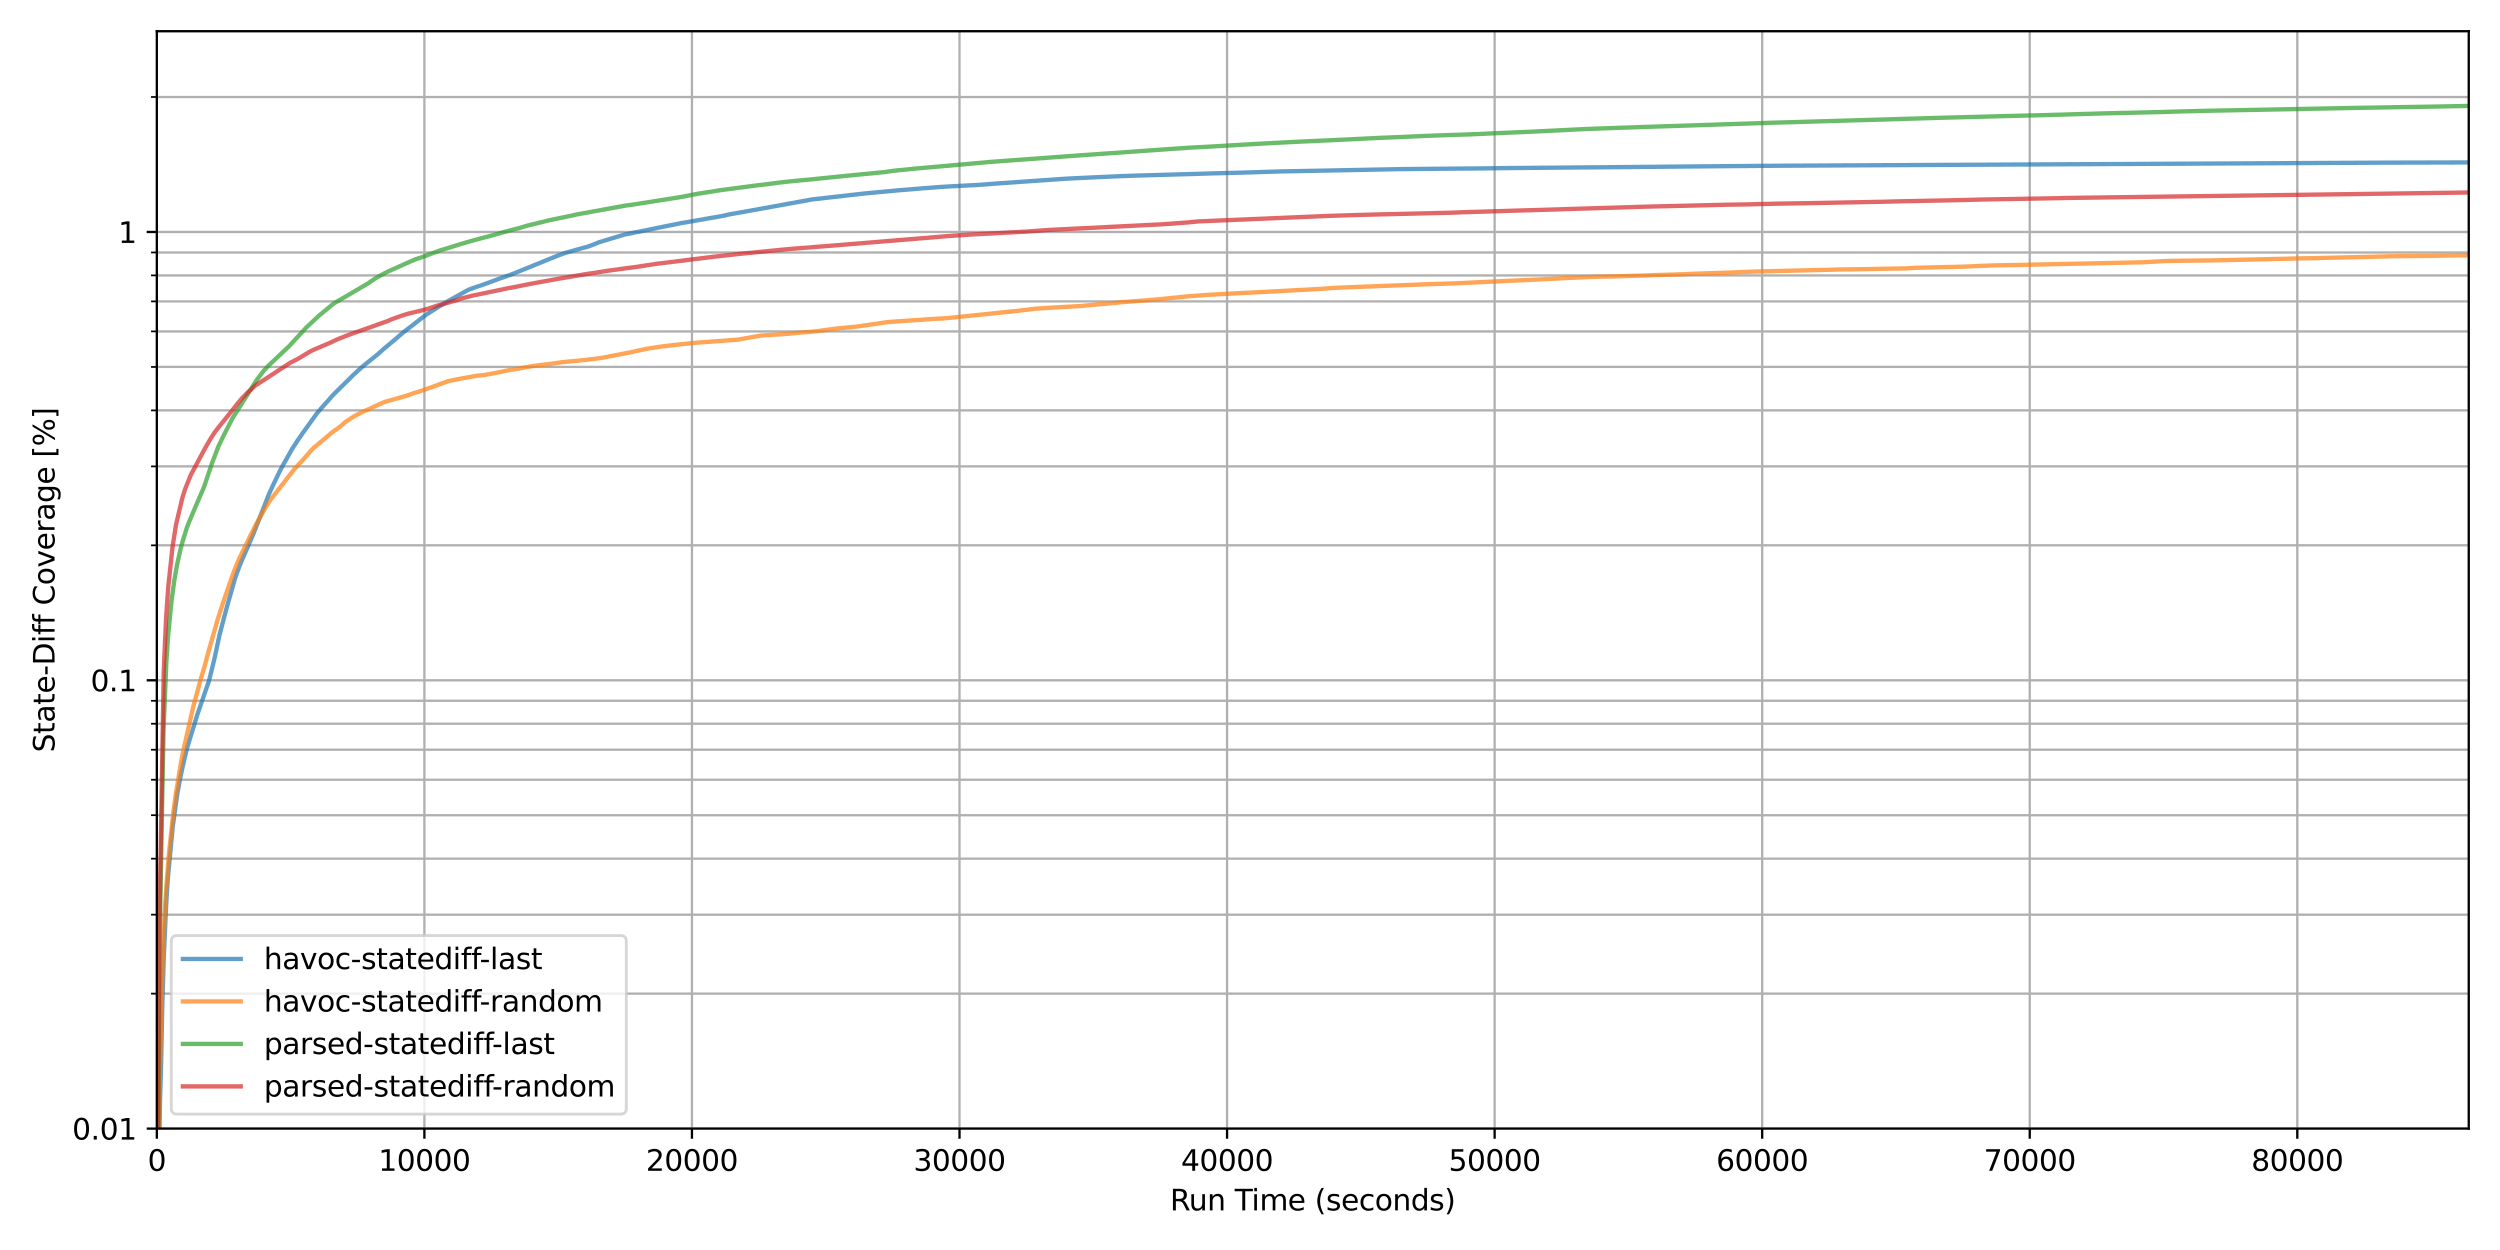 <?xml version="1.0" encoding="utf-8" standalone="no"?>
<!DOCTYPE svg PUBLIC "-//W3C//DTD SVG 1.1//EN"
  "http://www.w3.org/Graphics/SVG/1.1/DTD/svg11.dtd">
<svg xmlns:xlink="http://www.w3.org/1999/xlink" width="864pt" height="432pt" viewBox="0 0 864 432" xmlns="http://www.w3.org/2000/svg" version="1.1">
 <defs>
  <style type="text/css">*{stroke-linejoin: round; stroke-linecap: butt}</style>
 </defs>
 <g id="figure_1">
  <g id="patch_1">
   <path d="M 0 432 
L 864 432 
L 864 0 
L 0 0 
z
" style="fill: #ffffff"/>
  </g>
  <g id="axes_1">
   <g id="patch_2">
    <path d="M 54.2 390.04 
L 853.2 390.04 
L 853.2 10.8 
L 54.2 10.8 
z
" style="fill: #ffffff"/>
   </g>
   <g id="matplotlib.axis_1">
    <g id="xtick_1">
     <g id="line2d_1">
      <path d="M 54.2 390.04 
L 54.2 10.8 
" clip-path="url(#pb6e6fd3f17)" style="fill: none; stroke: #b0b0b0; stroke-width: 0.8; stroke-linecap: square"/>
     </g>
     <g id="line2d_2">
      <defs>
       <path id="m289126a8b0" d="M 0 0 
L 0 3.5 
" style="stroke: #000000; stroke-width: 0.8"/>
      </defs>
      <g>
       <use xlink:href="#m289126a8b0" x="54.2" y="390.04" style="stroke: #000000; stroke-width: 0.8"/>
      </g>
     </g>
     <g id="text_1">
      <!-- 0 -->
      <g transform="translate(51.019 404.638) scale(0.1 -0.1)">
       <defs>
        <path id="DejaVuSans-30" d="M 2034 4250 
Q 1547 4250 1301 3770 
Q 1056 3291 1056 2328 
Q 1056 1369 1301 889 
Q 1547 409 2034 409 
Q 2525 409 2770 889 
Q 3016 1369 3016 2328 
Q 3016 3291 2770 3770 
Q 2525 4250 2034 4250 
z
M 2034 4750 
Q 2819 4750 3233 4129 
Q 3647 3509 3647 2328 
Q 3647 1150 3233 529 
Q 2819 -91 2034 -91 
Q 1250 -91 836 529 
Q 422 1150 422 2328 
Q 422 3509 836 4129 
Q 1250 4750 2034 4750 
z
" transform="scale(0.016)"/>
       </defs>
       <use xlink:href="#DejaVuSans-30"/>
      </g>
     </g>
    </g>
    <g id="xtick_2">
     <g id="line2d_3">
      <path d="M 146.668 390.04 
L 146.668 10.8 
" clip-path="url(#pb6e6fd3f17)" style="fill: none; stroke: #b0b0b0; stroke-width: 0.8; stroke-linecap: square"/>
     </g>
     <g id="line2d_4">
      <g>
       <use xlink:href="#m289126a8b0" x="146.668" y="390.04" style="stroke: #000000; stroke-width: 0.8"/>
      </g>
     </g>
     <g id="text_2">
      <!-- 10000 -->
      <g transform="translate(130.762 404.638) scale(0.1 -0.1)">
       <defs>
        <path id="DejaVuSans-31" d="M 794 531 
L 1825 531 
L 1825 4091 
L 703 3866 
L 703 4441 
L 1819 4666 
L 2450 4666 
L 2450 531 
L 3481 531 
L 3481 0 
L 794 0 
L 794 531 
z
" transform="scale(0.016)"/>
       </defs>
       <use xlink:href="#DejaVuSans-31"/>
       <use xlink:href="#DejaVuSans-30" transform="translate(63.623 0)"/>
       <use xlink:href="#DejaVuSans-30" transform="translate(127.246 0)"/>
       <use xlink:href="#DejaVuSans-30" transform="translate(190.869 0)"/>
       <use xlink:href="#DejaVuSans-30" transform="translate(254.492 0)"/>
      </g>
     </g>
    </g>
    <g id="xtick_3">
     <g id="line2d_5">
      <path d="M 239.137 390.04 
L 239.137 10.8 
" clip-path="url(#pb6e6fd3f17)" style="fill: none; stroke: #b0b0b0; stroke-width: 0.8; stroke-linecap: square"/>
     </g>
     <g id="line2d_6">
      <g>
       <use xlink:href="#m289126a8b0" x="239.137" y="390.04" style="stroke: #000000; stroke-width: 0.8"/>
      </g>
     </g>
     <g id="text_3">
      <!-- 20000 -->
      <g transform="translate(223.23 404.638) scale(0.1 -0.1)">
       <defs>
        <path id="DejaVuSans-32" d="M 1228 531 
L 3431 531 
L 3431 0 
L 469 0 
L 469 531 
Q 828 903 1448 1529 
Q 2069 2156 2228 2338 
Q 2531 2678 2651 2914 
Q 2772 3150 2772 3378 
Q 2772 3750 2511 3984 
Q 2250 4219 1831 4219 
Q 1534 4219 1204 4116 
Q 875 4013 500 3803 
L 500 4441 
Q 881 4594 1212 4672 
Q 1544 4750 1819 4750 
Q 2544 4750 2975 4387 
Q 3406 4025 3406 3419 
Q 3406 3131 3298 2873 
Q 3191 2616 2906 2266 
Q 2828 2175 2409 1742 
Q 1991 1309 1228 531 
z
" transform="scale(0.016)"/>
       </defs>
       <use xlink:href="#DejaVuSans-32"/>
       <use xlink:href="#DejaVuSans-30" transform="translate(63.623 0)"/>
       <use xlink:href="#DejaVuSans-30" transform="translate(127.246 0)"/>
       <use xlink:href="#DejaVuSans-30" transform="translate(190.869 0)"/>
       <use xlink:href="#DejaVuSans-30" transform="translate(254.492 0)"/>
      </g>
     </g>
    </g>
    <g id="xtick_4">
     <g id="line2d_7">
      <path d="M 331.605 390.04 
L 331.605 10.8 
" clip-path="url(#pb6e6fd3f17)" style="fill: none; stroke: #b0b0b0; stroke-width: 0.8; stroke-linecap: square"/>
     </g>
     <g id="line2d_8">
      <g>
       <use xlink:href="#m289126a8b0" x="331.605" y="390.04" style="stroke: #000000; stroke-width: 0.8"/>
      </g>
     </g>
     <g id="text_4">
      <!-- 30000 -->
      <g transform="translate(315.699 404.638) scale(0.1 -0.1)">
       <defs>
        <path id="DejaVuSans-33" d="M 2597 2516 
Q 3050 2419 3304 2112 
Q 3559 1806 3559 1356 
Q 3559 666 3084 287 
Q 2609 -91 1734 -91 
Q 1441 -91 1130 -33 
Q 819 25 488 141 
L 488 750 
Q 750 597 1062 519 
Q 1375 441 1716 441 
Q 2309 441 2620 675 
Q 2931 909 2931 1356 
Q 2931 1769 2642 2001 
Q 2353 2234 1838 2234 
L 1294 2234 
L 1294 2753 
L 1863 2753 
Q 2328 2753 2575 2939 
Q 2822 3125 2822 3475 
Q 2822 3834 2567 4026 
Q 2313 4219 1838 4219 
Q 1578 4219 1281 4162 
Q 984 4106 628 3988 
L 628 4550 
Q 988 4650 1302 4700 
Q 1616 4750 1894 4750 
Q 2613 4750 3031 4423 
Q 3450 4097 3450 3541 
Q 3450 3153 3228 2886 
Q 3006 2619 2597 2516 
z
" transform="scale(0.016)"/>
       </defs>
       <use xlink:href="#DejaVuSans-33"/>
       <use xlink:href="#DejaVuSans-30" transform="translate(63.623 0)"/>
       <use xlink:href="#DejaVuSans-30" transform="translate(127.246 0)"/>
       <use xlink:href="#DejaVuSans-30" transform="translate(190.869 0)"/>
       <use xlink:href="#DejaVuSans-30" transform="translate(254.492 0)"/>
      </g>
     </g>
    </g>
    <g id="xtick_5">
     <g id="line2d_9">
      <path d="M 424.073 390.04 
L 424.073 10.8 
" clip-path="url(#pb6e6fd3f17)" style="fill: none; stroke: #b0b0b0; stroke-width: 0.8; stroke-linecap: square"/>
     </g>
     <g id="line2d_10">
      <g>
       <use xlink:href="#m289126a8b0" x="424.073" y="390.04" style="stroke: #000000; stroke-width: 0.8"/>
      </g>
     </g>
     <g id="text_5">
      <!-- 40000 -->
      <g transform="translate(408.167 404.638) scale(0.1 -0.1)">
       <defs>
        <path id="DejaVuSans-34" d="M 2419 4116 
L 825 1625 
L 2419 1625 
L 2419 4116 
z
M 2253 4666 
L 3047 4666 
L 3047 1625 
L 3713 1625 
L 3713 1100 
L 3047 1100 
L 3047 0 
L 2419 0 
L 2419 1100 
L 313 1100 
L 313 1709 
L 2253 4666 
z
" transform="scale(0.016)"/>
       </defs>
       <use xlink:href="#DejaVuSans-34"/>
       <use xlink:href="#DejaVuSans-30" transform="translate(63.623 0)"/>
       <use xlink:href="#DejaVuSans-30" transform="translate(127.246 0)"/>
       <use xlink:href="#DejaVuSans-30" transform="translate(190.869 0)"/>
       <use xlink:href="#DejaVuSans-30" transform="translate(254.492 0)"/>
      </g>
     </g>
    </g>
    <g id="xtick_6">
     <g id="line2d_11">
      <path d="M 516.541 390.04 
L 516.541 10.8 
" clip-path="url(#pb6e6fd3f17)" style="fill: none; stroke: #b0b0b0; stroke-width: 0.8; stroke-linecap: square"/>
     </g>
     <g id="line2d_12">
      <g>
       <use xlink:href="#m289126a8b0" x="516.541" y="390.04" style="stroke: #000000; stroke-width: 0.8"/>
      </g>
     </g>
     <g id="text_6">
      <!-- 50000 -->
      <g transform="translate(500.635 404.638) scale(0.1 -0.1)">
       <defs>
        <path id="DejaVuSans-35" d="M 691 4666 
L 3169 4666 
L 3169 4134 
L 1269 4134 
L 1269 2991 
Q 1406 3038 1543 3061 
Q 1681 3084 1819 3084 
Q 2600 3084 3056 2656 
Q 3513 2228 3513 1497 
Q 3513 744 3044 326 
Q 2575 -91 1722 -91 
Q 1428 -91 1123 -41 
Q 819 9 494 109 
L 494 744 
Q 775 591 1075 516 
Q 1375 441 1709 441 
Q 2250 441 2565 725 
Q 2881 1009 2881 1497 
Q 2881 1984 2565 2268 
Q 2250 2553 1709 2553 
Q 1456 2553 1204 2497 
Q 953 2441 691 2322 
L 691 4666 
z
" transform="scale(0.016)"/>
       </defs>
       <use xlink:href="#DejaVuSans-35"/>
       <use xlink:href="#DejaVuSans-30" transform="translate(63.623 0)"/>
       <use xlink:href="#DejaVuSans-30" transform="translate(127.246 0)"/>
       <use xlink:href="#DejaVuSans-30" transform="translate(190.869 0)"/>
       <use xlink:href="#DejaVuSans-30" transform="translate(254.492 0)"/>
      </g>
     </g>
    </g>
    <g id="xtick_7">
     <g id="line2d_13">
      <path d="M 609.01 390.04 
L 609.01 10.8 
" clip-path="url(#pb6e6fd3f17)" style="fill: none; stroke: #b0b0b0; stroke-width: 0.8; stroke-linecap: square"/>
     </g>
     <g id="line2d_14">
      <g>
       <use xlink:href="#m289126a8b0" x="609.01" y="390.04" style="stroke: #000000; stroke-width: 0.8"/>
      </g>
     </g>
     <g id="text_7">
      <!-- 60000 -->
      <g transform="translate(593.103 404.638) scale(0.1 -0.1)">
       <defs>
        <path id="DejaVuSans-36" d="M 2113 2584 
Q 1688 2584 1439 2293 
Q 1191 2003 1191 1497 
Q 1191 994 1439 701 
Q 1688 409 2113 409 
Q 2538 409 2786 701 
Q 3034 994 3034 1497 
Q 3034 2003 2786 2293 
Q 2538 2584 2113 2584 
z
M 3366 4563 
L 3366 3988 
Q 3128 4100 2886 4159 
Q 2644 4219 2406 4219 
Q 1781 4219 1451 3797 
Q 1122 3375 1075 2522 
Q 1259 2794 1537 2939 
Q 1816 3084 2150 3084 
Q 2853 3084 3261 2657 
Q 3669 2231 3669 1497 
Q 3669 778 3244 343 
Q 2819 -91 2113 -91 
Q 1303 -91 875 529 
Q 447 1150 447 2328 
Q 447 3434 972 4092 
Q 1497 4750 2381 4750 
Q 2619 4750 2861 4703 
Q 3103 4656 3366 4563 
z
" transform="scale(0.016)"/>
       </defs>
       <use xlink:href="#DejaVuSans-36"/>
       <use xlink:href="#DejaVuSans-30" transform="translate(63.623 0)"/>
       <use xlink:href="#DejaVuSans-30" transform="translate(127.246 0)"/>
       <use xlink:href="#DejaVuSans-30" transform="translate(190.869 0)"/>
       <use xlink:href="#DejaVuSans-30" transform="translate(254.492 0)"/>
      </g>
     </g>
    </g>
    <g id="xtick_8">
     <g id="line2d_15">
      <path d="M 701.478 390.04 
L 701.478 10.8 
" clip-path="url(#pb6e6fd3f17)" style="fill: none; stroke: #b0b0b0; stroke-width: 0.8; stroke-linecap: square"/>
     </g>
     <g id="line2d_16">
      <g>
       <use xlink:href="#m289126a8b0" x="701.478" y="390.04" style="stroke: #000000; stroke-width: 0.8"/>
      </g>
     </g>
     <g id="text_8">
      <!-- 70000 -->
      <g transform="translate(685.572 404.638) scale(0.1 -0.1)">
       <defs>
        <path id="DejaVuSans-37" d="M 525 4666 
L 3525 4666 
L 3525 4397 
L 1831 0 
L 1172 0 
L 2766 4134 
L 525 4134 
L 525 4666 
z
" transform="scale(0.016)"/>
       </defs>
       <use xlink:href="#DejaVuSans-37"/>
       <use xlink:href="#DejaVuSans-30" transform="translate(63.623 0)"/>
       <use xlink:href="#DejaVuSans-30" transform="translate(127.246 0)"/>
       <use xlink:href="#DejaVuSans-30" transform="translate(190.869 0)"/>
       <use xlink:href="#DejaVuSans-30" transform="translate(254.492 0)"/>
      </g>
     </g>
    </g>
    <g id="xtick_9">
     <g id="line2d_17">
      <path d="M 793.946 390.04 
L 793.946 10.8 
" clip-path="url(#pb6e6fd3f17)" style="fill: none; stroke: #b0b0b0; stroke-width: 0.8; stroke-linecap: square"/>
     </g>
     <g id="line2d_18">
      <g>
       <use xlink:href="#m289126a8b0" x="793.946" y="390.04" style="stroke: #000000; stroke-width: 0.8"/>
      </g>
     </g>
     <g id="text_9">
      <!-- 80000 -->
      <g transform="translate(778.04 404.638) scale(0.1 -0.1)">
       <defs>
        <path id="DejaVuSans-38" d="M 2034 2216 
Q 1584 2216 1326 1975 
Q 1069 1734 1069 1313 
Q 1069 891 1326 650 
Q 1584 409 2034 409 
Q 2484 409 2743 651 
Q 3003 894 3003 1313 
Q 3003 1734 2745 1975 
Q 2488 2216 2034 2216 
z
M 1403 2484 
Q 997 2584 770 2862 
Q 544 3141 544 3541 
Q 544 4100 942 4425 
Q 1341 4750 2034 4750 
Q 2731 4750 3128 4425 
Q 3525 4100 3525 3541 
Q 3525 3141 3298 2862 
Q 3072 2584 2669 2484 
Q 3125 2378 3379 2068 
Q 3634 1759 3634 1313 
Q 3634 634 3220 271 
Q 2806 -91 2034 -91 
Q 1263 -91 848 271 
Q 434 634 434 1313 
Q 434 1759 690 2068 
Q 947 2378 1403 2484 
z
M 1172 3481 
Q 1172 3119 1398 2916 
Q 1625 2713 2034 2713 
Q 2441 2713 2670 2916 
Q 2900 3119 2900 3481 
Q 2900 3844 2670 4047 
Q 2441 4250 2034 4250 
Q 1625 4250 1398 4047 
Q 1172 3844 1172 3481 
z
" transform="scale(0.016)"/>
       </defs>
       <use xlink:href="#DejaVuSans-38"/>
       <use xlink:href="#DejaVuSans-30" transform="translate(63.623 0)"/>
       <use xlink:href="#DejaVuSans-30" transform="translate(127.246 0)"/>
       <use xlink:href="#DejaVuSans-30" transform="translate(190.869 0)"/>
       <use xlink:href="#DejaVuSans-30" transform="translate(254.492 0)"/>
      </g>
     </g>
    </g>
    <g id="text_10">
     <!-- Run Time (seconds) -->
     <g transform="translate(404.363 418.317) scale(0.1 -0.1)">
      <defs>
       <path id="DejaVuSans-52" d="M 2841 2188 
Q 3044 2119 3236 1894 
Q 3428 1669 3622 1275 
L 4263 0 
L 3584 0 
L 2988 1197 
Q 2756 1666 2539 1819 
Q 2322 1972 1947 1972 
L 1259 1972 
L 1259 0 
L 628 0 
L 628 4666 
L 2053 4666 
Q 2853 4666 3247 4331 
Q 3641 3997 3641 3322 
Q 3641 2881 3436 2590 
Q 3231 2300 2841 2188 
z
M 1259 4147 
L 1259 2491 
L 2053 2491 
Q 2509 2491 2742 2702 
Q 2975 2913 2975 3322 
Q 2975 3731 2742 3939 
Q 2509 4147 2053 4147 
L 1259 4147 
z
" transform="scale(0.016)"/>
       <path id="DejaVuSans-75" d="M 544 1381 
L 544 3500 
L 1119 3500 
L 1119 1403 
Q 1119 906 1312 657 
Q 1506 409 1894 409 
Q 2359 409 2629 706 
Q 2900 1003 2900 1516 
L 2900 3500 
L 3475 3500 
L 3475 0 
L 2900 0 
L 2900 538 
Q 2691 219 2414 64 
Q 2138 -91 1772 -91 
Q 1169 -91 856 284 
Q 544 659 544 1381 
z
M 1991 3584 
L 1991 3584 
z
" transform="scale(0.016)"/>
       <path id="DejaVuSans-6e" d="M 3513 2113 
L 3513 0 
L 2938 0 
L 2938 2094 
Q 2938 2591 2744 2837 
Q 2550 3084 2163 3084 
Q 1697 3084 1428 2787 
Q 1159 2491 1159 1978 
L 1159 0 
L 581 0 
L 581 3500 
L 1159 3500 
L 1159 2956 
Q 1366 3272 1645 3428 
Q 1925 3584 2291 3584 
Q 2894 3584 3203 3211 
Q 3513 2838 3513 2113 
z
" transform="scale(0.016)"/>
       <path id="DejaVuSans-20" transform="scale(0.016)"/>
       <path id="DejaVuSans-54" d="M -19 4666 
L 3928 4666 
L 3928 4134 
L 2272 4134 
L 2272 0 
L 1638 0 
L 1638 4134 
L -19 4134 
L -19 4666 
z
" transform="scale(0.016)"/>
       <path id="DejaVuSans-69" d="M 603 3500 
L 1178 3500 
L 1178 0 
L 603 0 
L 603 3500 
z
M 603 4863 
L 1178 4863 
L 1178 4134 
L 603 4134 
L 603 4863 
z
" transform="scale(0.016)"/>
       <path id="DejaVuSans-6d" d="M 3328 2828 
Q 3544 3216 3844 3400 
Q 4144 3584 4550 3584 
Q 5097 3584 5394 3201 
Q 5691 2819 5691 2113 
L 5691 0 
L 5113 0 
L 5113 2094 
Q 5113 2597 4934 2840 
Q 4756 3084 4391 3084 
Q 3944 3084 3684 2787 
Q 3425 2491 3425 1978 
L 3425 0 
L 2847 0 
L 2847 2094 
Q 2847 2600 2669 2842 
Q 2491 3084 2119 3084 
Q 1678 3084 1418 2786 
Q 1159 2488 1159 1978 
L 1159 0 
L 581 0 
L 581 3500 
L 1159 3500 
L 1159 2956 
Q 1356 3278 1631 3431 
Q 1906 3584 2284 3584 
Q 2666 3584 2933 3390 
Q 3200 3197 3328 2828 
z
" transform="scale(0.016)"/>
       <path id="DejaVuSans-65" d="M 3597 1894 
L 3597 1613 
L 953 1613 
Q 991 1019 1311 708 
Q 1631 397 2203 397 
Q 2534 397 2845 478 
Q 3156 559 3463 722 
L 3463 178 
Q 3153 47 2828 -22 
Q 2503 -91 2169 -91 
Q 1331 -91 842 396 
Q 353 884 353 1716 
Q 353 2575 817 3079 
Q 1281 3584 2069 3584 
Q 2775 3584 3186 3129 
Q 3597 2675 3597 1894 
z
M 3022 2063 
Q 3016 2534 2758 2815 
Q 2500 3097 2075 3097 
Q 1594 3097 1305 2825 
Q 1016 2553 972 2059 
L 3022 2063 
z
" transform="scale(0.016)"/>
       <path id="DejaVuSans-28" d="M 1984 4856 
Q 1566 4138 1362 3434 
Q 1159 2731 1159 2009 
Q 1159 1288 1364 580 
Q 1569 -128 1984 -844 
L 1484 -844 
Q 1016 -109 783 600 
Q 550 1309 550 2009 
Q 550 2706 781 3412 
Q 1013 4119 1484 4856 
L 1984 4856 
z
" transform="scale(0.016)"/>
       <path id="DejaVuSans-73" d="M 2834 3397 
L 2834 2853 
Q 2591 2978 2328 3040 
Q 2066 3103 1784 3103 
Q 1356 3103 1142 2972 
Q 928 2841 928 2578 
Q 928 2378 1081 2264 
Q 1234 2150 1697 2047 
L 1894 2003 
Q 2506 1872 2764 1633 
Q 3022 1394 3022 966 
Q 3022 478 2636 193 
Q 2250 -91 1575 -91 
Q 1294 -91 989 -36 
Q 684 19 347 128 
L 347 722 
Q 666 556 975 473 
Q 1284 391 1588 391 
Q 1994 391 2212 530 
Q 2431 669 2431 922 
Q 2431 1156 2273 1281 
Q 2116 1406 1581 1522 
L 1381 1569 
Q 847 1681 609 1914 
Q 372 2147 372 2553 
Q 372 3047 722 3315 
Q 1072 3584 1716 3584 
Q 2034 3584 2315 3537 
Q 2597 3491 2834 3397 
z
" transform="scale(0.016)"/>
       <path id="DejaVuSans-63" d="M 3122 3366 
L 3122 2828 
Q 2878 2963 2633 3030 
Q 2388 3097 2138 3097 
Q 1578 3097 1268 2742 
Q 959 2388 959 1747 
Q 959 1106 1268 751 
Q 1578 397 2138 397 
Q 2388 397 2633 464 
Q 2878 531 3122 666 
L 3122 134 
Q 2881 22 2623 -34 
Q 2366 -91 2075 -91 
Q 1284 -91 818 406 
Q 353 903 353 1747 
Q 353 2603 823 3093 
Q 1294 3584 2113 3584 
Q 2378 3584 2631 3529 
Q 2884 3475 3122 3366 
z
" transform="scale(0.016)"/>
       <path id="DejaVuSans-6f" d="M 1959 3097 
Q 1497 3097 1228 2736 
Q 959 2375 959 1747 
Q 959 1119 1226 758 
Q 1494 397 1959 397 
Q 2419 397 2687 759 
Q 2956 1122 2956 1747 
Q 2956 2369 2687 2733 
Q 2419 3097 1959 3097 
z
M 1959 3584 
Q 2709 3584 3137 3096 
Q 3566 2609 3566 1747 
Q 3566 888 3137 398 
Q 2709 -91 1959 -91 
Q 1206 -91 779 398 
Q 353 888 353 1747 
Q 353 2609 779 3096 
Q 1206 3584 1959 3584 
z
" transform="scale(0.016)"/>
       <path id="DejaVuSans-64" d="M 2906 2969 
L 2906 4863 
L 3481 4863 
L 3481 0 
L 2906 0 
L 2906 525 
Q 2725 213 2448 61 
Q 2172 -91 1784 -91 
Q 1150 -91 751 415 
Q 353 922 353 1747 
Q 353 2572 751 3078 
Q 1150 3584 1784 3584 
Q 2172 3584 2448 3432 
Q 2725 3281 2906 2969 
z
M 947 1747 
Q 947 1113 1208 752 
Q 1469 391 1925 391 
Q 2381 391 2643 752 
Q 2906 1113 2906 1747 
Q 2906 2381 2643 2742 
Q 2381 3103 1925 3103 
Q 1469 3103 1208 2742 
Q 947 2381 947 1747 
z
" transform="scale(0.016)"/>
       <path id="DejaVuSans-29" d="M 513 4856 
L 1013 4856 
Q 1481 4119 1714 3412 
Q 1947 2706 1947 2009 
Q 1947 1309 1714 600 
Q 1481 -109 1013 -844 
L 513 -844 
Q 928 -128 1133 580 
Q 1338 1288 1338 2009 
Q 1338 2731 1133 3434 
Q 928 4138 513 4856 
z
" transform="scale(0.016)"/>
      </defs>
      <use xlink:href="#DejaVuSans-52"/>
      <use xlink:href="#DejaVuSans-75" transform="translate(64.982 0)"/>
      <use xlink:href="#DejaVuSans-6e" transform="translate(128.361 0)"/>
      <use xlink:href="#DejaVuSans-20" transform="translate(191.74 0)"/>
      <use xlink:href="#DejaVuSans-54" transform="translate(223.527 0)"/>
      <use xlink:href="#DejaVuSans-69" transform="translate(281.486 0)"/>
      <use xlink:href="#DejaVuSans-6d" transform="translate(309.27 0)"/>
      <use xlink:href="#DejaVuSans-65" transform="translate(406.682 0)"/>
      <use xlink:href="#DejaVuSans-20" transform="translate(468.205 0)"/>
      <use xlink:href="#DejaVuSans-28" transform="translate(499.992 0)"/>
      <use xlink:href="#DejaVuSans-73" transform="translate(539.006 0)"/>
      <use xlink:href="#DejaVuSans-65" transform="translate(591.105 0)"/>
      <use xlink:href="#DejaVuSans-63" transform="translate(652.629 0)"/>
      <use xlink:href="#DejaVuSans-6f" transform="translate(707.609 0)"/>
      <use xlink:href="#DejaVuSans-6e" transform="translate(768.791 0)"/>
      <use xlink:href="#DejaVuSans-64" transform="translate(832.17 0)"/>
      <use xlink:href="#DejaVuSans-73" transform="translate(895.646 0)"/>
      <use xlink:href="#DejaVuSans-29" transform="translate(947.746 0)"/>
     </g>
    </g>
   </g>
   <g id="matplotlib.axis_2">
    <g id="ytick_1">
     <g id="line2d_19">
      <path d="M 54.2 390.04 
L 853.2 390.04 
" clip-path="url(#pb6e6fd3f17)" style="fill: none; stroke: #b0b0b0; stroke-width: 0.8; stroke-linecap: square"/>
     </g>
     <g id="line2d_20">
      <defs>
       <path id="mc4448ca7dc" d="M 0 0 
L -3.5 0 
" style="stroke: #000000; stroke-width: 0.8"/>
      </defs>
      <g>
       <use xlink:href="#mc4448ca7dc" x="54.2" y="390.04" style="stroke: #000000; stroke-width: 0.8"/>
      </g>
     </g>
     <g id="text_11">
      <!-- 0.01 -->
      <g transform="translate(24.934 393.839) scale(0.1 -0.1)">
       <defs>
        <path id="DejaVuSans-2e" d="M 684 794 
L 1344 794 
L 1344 0 
L 684 0 
L 684 794 
z
" transform="scale(0.016)"/>
       </defs>
       <use xlink:href="#DejaVuSans-30"/>
       <use xlink:href="#DejaVuSans-2e" transform="translate(63.623 0)"/>
       <use xlink:href="#DejaVuSans-30" transform="translate(95.41 0)"/>
       <use xlink:href="#DejaVuSans-31" transform="translate(159.033 0)"/>
      </g>
     </g>
    </g>
    <g id="ytick_2">
     <g id="line2d_21">
      <path d="M 54.2 235.104 
L 853.2 235.104 
" clip-path="url(#pb6e6fd3f17)" style="fill: none; stroke: #b0b0b0; stroke-width: 0.8; stroke-linecap: square"/>
     </g>
     <g id="line2d_22">
      <g>
       <use xlink:href="#mc4448ca7dc" x="54.2" y="235.104" style="stroke: #000000; stroke-width: 0.8"/>
      </g>
     </g>
     <g id="text_12">
      <!-- 0.1 -->
      <g transform="translate(31.297 238.903) scale(0.1 -0.1)">
       <use xlink:href="#DejaVuSans-30"/>
       <use xlink:href="#DejaVuSans-2e" transform="translate(63.623 0)"/>
       <use xlink:href="#DejaVuSans-31" transform="translate(95.41 0)"/>
      </g>
     </g>
    </g>
    <g id="ytick_3">
     <g id="line2d_23">
      <path d="M 54.2 80.168 
L 853.2 80.168 
" clip-path="url(#pb6e6fd3f17)" style="fill: none; stroke: #b0b0b0; stroke-width: 0.8; stroke-linecap: square"/>
     </g>
     <g id="line2d_24">
      <g>
       <use xlink:href="#mc4448ca7dc" x="54.2" y="80.168" style="stroke: #000000; stroke-width: 0.8"/>
      </g>
     </g>
     <g id="text_13">
      <!-- 1 -->
      <g transform="translate(40.837 83.967) scale(0.1 -0.1)">
       <use xlink:href="#DejaVuSans-31"/>
      </g>
     </g>
    </g>
    <g id="ytick_4">
     <g id="line2d_25">
      <path d="M 54.2 343.4 
L 853.2 343.4 
" clip-path="url(#pb6e6fd3f17)" style="fill: none; stroke: #b0b0b0; stroke-width: 0.8; stroke-linecap: square"/>
     </g>
     <g id="line2d_26">
      <defs>
       <path id="m09e0b8dc17" d="M 0 0 
L -2 0 
" style="stroke: #000000; stroke-width: 0.6"/>
      </defs>
      <g>
       <use xlink:href="#m09e0b8dc17" x="54.2" y="343.4" style="stroke: #000000; stroke-width: 0.6"/>
      </g>
     </g>
    </g>
    <g id="ytick_5">
     <g id="line2d_27">
      <path d="M 54.2 316.117 
L 853.2 316.117 
" clip-path="url(#pb6e6fd3f17)" style="fill: none; stroke: #b0b0b0; stroke-width: 0.8; stroke-linecap: square"/>
     </g>
     <g id="line2d_28">
      <g>
       <use xlink:href="#m09e0b8dc17" x="54.2" y="316.117" style="stroke: #000000; stroke-width: 0.6"/>
      </g>
     </g>
    </g>
    <g id="ytick_6">
     <g id="line2d_29">
      <path d="M 54.2 296.759 
L 853.2 296.759 
" clip-path="url(#pb6e6fd3f17)" style="fill: none; stroke: #b0b0b0; stroke-width: 0.8; stroke-linecap: square"/>
     </g>
     <g id="line2d_30">
      <g>
       <use xlink:href="#m09e0b8dc17" x="54.2" y="296.759" style="stroke: #000000; stroke-width: 0.6"/>
      </g>
     </g>
    </g>
    <g id="ytick_7">
     <g id="line2d_31">
      <path d="M 54.2 281.744 
L 853.2 281.744 
" clip-path="url(#pb6e6fd3f17)" style="fill: none; stroke: #b0b0b0; stroke-width: 0.8; stroke-linecap: square"/>
     </g>
     <g id="line2d_32">
      <g>
       <use xlink:href="#m09e0b8dc17" x="54.2" y="281.744" style="stroke: #000000; stroke-width: 0.6"/>
      </g>
     </g>
    </g>
    <g id="ytick_8">
     <g id="line2d_33">
      <path d="M 54.2 269.476 
L 853.2 269.476 
" clip-path="url(#pb6e6fd3f17)" style="fill: none; stroke: #b0b0b0; stroke-width: 0.8; stroke-linecap: square"/>
     </g>
     <g id="line2d_34">
      <g>
       <use xlink:href="#m09e0b8dc17" x="54.2" y="269.476" style="stroke: #000000; stroke-width: 0.6"/>
      </g>
     </g>
    </g>
    <g id="ytick_9">
     <g id="line2d_35">
      <path d="M 54.2 259.104 
L 853.2 259.104 
" clip-path="url(#pb6e6fd3f17)" style="fill: none; stroke: #b0b0b0; stroke-width: 0.8; stroke-linecap: square"/>
     </g>
     <g id="line2d_36">
      <g>
       <use xlink:href="#m09e0b8dc17" x="54.2" y="259.104" style="stroke: #000000; stroke-width: 0.6"/>
      </g>
     </g>
    </g>
    <g id="ytick_10">
     <g id="line2d_37">
      <path d="M 54.2 250.119 
L 853.2 250.119 
" clip-path="url(#pb6e6fd3f17)" style="fill: none; stroke: #b0b0b0; stroke-width: 0.8; stroke-linecap: square"/>
     </g>
     <g id="line2d_38">
      <g>
       <use xlink:href="#m09e0b8dc17" x="54.2" y="250.119" style="stroke: #000000; stroke-width: 0.6"/>
      </g>
     </g>
    </g>
    <g id="ytick_11">
     <g id="line2d_39">
      <path d="M 54.2 242.193 
L 853.2 242.193 
" clip-path="url(#pb6e6fd3f17)" style="fill: none; stroke: #b0b0b0; stroke-width: 0.8; stroke-linecap: square"/>
     </g>
     <g id="line2d_40">
      <g>
       <use xlink:href="#m09e0b8dc17" x="54.2" y="242.193" style="stroke: #000000; stroke-width: 0.6"/>
      </g>
     </g>
    </g>
    <g id="ytick_12">
     <g id="line2d_41">
      <path d="M 54.2 188.463 
L 853.2 188.463 
" clip-path="url(#pb6e6fd3f17)" style="fill: none; stroke: #b0b0b0; stroke-width: 0.8; stroke-linecap: square"/>
     </g>
     <g id="line2d_42">
      <g>
       <use xlink:href="#m09e0b8dc17" x="54.2" y="188.463" style="stroke: #000000; stroke-width: 0.6"/>
      </g>
     </g>
    </g>
    <g id="ytick_13">
     <g id="line2d_43">
      <path d="M 54.2 161.181 
L 853.2 161.181 
" clip-path="url(#pb6e6fd3f17)" style="fill: none; stroke: #b0b0b0; stroke-width: 0.8; stroke-linecap: square"/>
     </g>
     <g id="line2d_44">
      <g>
       <use xlink:href="#m09e0b8dc17" x="54.2" y="161.181" style="stroke: #000000; stroke-width: 0.6"/>
      </g>
     </g>
    </g>
    <g id="ytick_14">
     <g id="line2d_45">
      <path d="M 54.2 141.823 
L 853.2 141.823 
" clip-path="url(#pb6e6fd3f17)" style="fill: none; stroke: #b0b0b0; stroke-width: 0.8; stroke-linecap: square"/>
     </g>
     <g id="line2d_46">
      <g>
       <use xlink:href="#m09e0b8dc17" x="54.2" y="141.823" style="stroke: #000000; stroke-width: 0.6"/>
      </g>
     </g>
    </g>
    <g id="ytick_15">
     <g id="line2d_47">
      <path d="M 54.2 126.808 
L 853.2 126.808 
" clip-path="url(#pb6e6fd3f17)" style="fill: none; stroke: #b0b0b0; stroke-width: 0.8; stroke-linecap: square"/>
     </g>
     <g id="line2d_48">
      <g>
       <use xlink:href="#m09e0b8dc17" x="54.2" y="126.808" style="stroke: #000000; stroke-width: 0.6"/>
      </g>
     </g>
    </g>
    <g id="ytick_16">
     <g id="line2d_49">
      <path d="M 54.2 114.54 
L 853.2 114.54 
" clip-path="url(#pb6e6fd3f17)" style="fill: none; stroke: #b0b0b0; stroke-width: 0.8; stroke-linecap: square"/>
     </g>
     <g id="line2d_50">
      <g>
       <use xlink:href="#m09e0b8dc17" x="54.2" y="114.54" style="stroke: #000000; stroke-width: 0.6"/>
      </g>
     </g>
    </g>
    <g id="ytick_17">
     <g id="line2d_51">
      <path d="M 54.2 104.168 
L 853.2 104.168 
" clip-path="url(#pb6e6fd3f17)" style="fill: none; stroke: #b0b0b0; stroke-width: 0.8; stroke-linecap: square"/>
     </g>
     <g id="line2d_52">
      <g>
       <use xlink:href="#m09e0b8dc17" x="54.2" y="104.168" style="stroke: #000000; stroke-width: 0.6"/>
      </g>
     </g>
    </g>
    <g id="ytick_18">
     <g id="line2d_53">
      <path d="M 54.2 95.183 
L 853.2 95.183 
" clip-path="url(#pb6e6fd3f17)" style="fill: none; stroke: #b0b0b0; stroke-width: 0.8; stroke-linecap: square"/>
     </g>
     <g id="line2d_54">
      <g>
       <use xlink:href="#m09e0b8dc17" x="54.2" y="95.183" style="stroke: #000000; stroke-width: 0.6"/>
      </g>
     </g>
    </g>
    <g id="ytick_19">
     <g id="line2d_55">
      <path d="M 54.2 87.257 
L 853.2 87.257 
" clip-path="url(#pb6e6fd3f17)" style="fill: none; stroke: #b0b0b0; stroke-width: 0.8; stroke-linecap: square"/>
     </g>
     <g id="line2d_56">
      <g>
       <use xlink:href="#m09e0b8dc17" x="54.2" y="87.257" style="stroke: #000000; stroke-width: 0.6"/>
      </g>
     </g>
    </g>
    <g id="ytick_20">
     <g id="line2d_57">
      <path d="M 54.2 33.527 
L 853.2 33.527 
" clip-path="url(#pb6e6fd3f17)" style="fill: none; stroke: #b0b0b0; stroke-width: 0.8; stroke-linecap: square"/>
     </g>
     <g id="line2d_58">
      <g>
       <use xlink:href="#m09e0b8dc17" x="54.2" y="33.527" style="stroke: #000000; stroke-width: 0.6"/>
      </g>
     </g>
    </g>
    <g id="text_14">
     <!-- State-Diff Coverage [%] -->
     <g transform="translate(18.855 260.006) rotate(-90) scale(0.1 -0.1)">
      <defs>
       <path id="DejaVuSans-53" d="M 3425 4513 
L 3425 3897 
Q 3066 4069 2747 4153 
Q 2428 4238 2131 4238 
Q 1616 4238 1336 4038 
Q 1056 3838 1056 3469 
Q 1056 3159 1242 3001 
Q 1428 2844 1947 2747 
L 2328 2669 
Q 3034 2534 3370 2195 
Q 3706 1856 3706 1288 
Q 3706 609 3251 259 
Q 2797 -91 1919 -91 
Q 1588 -91 1214 -16 
Q 841 59 441 206 
L 441 856 
Q 825 641 1194 531 
Q 1563 422 1919 422 
Q 2459 422 2753 634 
Q 3047 847 3047 1241 
Q 3047 1584 2836 1778 
Q 2625 1972 2144 2069 
L 1759 2144 
Q 1053 2284 737 2584 
Q 422 2884 422 3419 
Q 422 4038 858 4394 
Q 1294 4750 2059 4750 
Q 2388 4750 2728 4690 
Q 3069 4631 3425 4513 
z
" transform="scale(0.016)"/>
       <path id="DejaVuSans-74" d="M 1172 4494 
L 1172 3500 
L 2356 3500 
L 2356 3053 
L 1172 3053 
L 1172 1153 
Q 1172 725 1289 603 
Q 1406 481 1766 481 
L 2356 481 
L 2356 0 
L 1766 0 
Q 1100 0 847 248 
Q 594 497 594 1153 
L 594 3053 
L 172 3053 
L 172 3500 
L 594 3500 
L 594 4494 
L 1172 4494 
z
" transform="scale(0.016)"/>
       <path id="DejaVuSans-61" d="M 2194 1759 
Q 1497 1759 1228 1600 
Q 959 1441 959 1056 
Q 959 750 1161 570 
Q 1363 391 1709 391 
Q 2188 391 2477 730 
Q 2766 1069 2766 1631 
L 2766 1759 
L 2194 1759 
z
M 3341 1997 
L 3341 0 
L 2766 0 
L 2766 531 
Q 2569 213 2275 61 
Q 1981 -91 1556 -91 
Q 1019 -91 701 211 
Q 384 513 384 1019 
Q 384 1609 779 1909 
Q 1175 2209 1959 2209 
L 2766 2209 
L 2766 2266 
Q 2766 2663 2505 2880 
Q 2244 3097 1772 3097 
Q 1472 3097 1187 3025 
Q 903 2953 641 2809 
L 641 3341 
Q 956 3463 1253 3523 
Q 1550 3584 1831 3584 
Q 2591 3584 2966 3190 
Q 3341 2797 3341 1997 
z
" transform="scale(0.016)"/>
       <path id="DejaVuSans-2d" d="M 313 2009 
L 1997 2009 
L 1997 1497 
L 313 1497 
L 313 2009 
z
" transform="scale(0.016)"/>
       <path id="DejaVuSans-44" d="M 1259 4147 
L 1259 519 
L 2022 519 
Q 2988 519 3436 956 
Q 3884 1394 3884 2338 
Q 3884 3275 3436 3711 
Q 2988 4147 2022 4147 
L 1259 4147 
z
M 628 4666 
L 1925 4666 
Q 3281 4666 3915 4102 
Q 4550 3538 4550 2338 
Q 4550 1131 3912 565 
Q 3275 0 1925 0 
L 628 0 
L 628 4666 
z
" transform="scale(0.016)"/>
       <path id="DejaVuSans-66" d="M 2375 4863 
L 2375 4384 
L 1825 4384 
Q 1516 4384 1395 4259 
Q 1275 4134 1275 3809 
L 1275 3500 
L 2222 3500 
L 2222 3053 
L 1275 3053 
L 1275 0 
L 697 0 
L 697 3053 
L 147 3053 
L 147 3500 
L 697 3500 
L 697 3744 
Q 697 4328 969 4595 
Q 1241 4863 1831 4863 
L 2375 4863 
z
" transform="scale(0.016)"/>
       <path id="DejaVuSans-43" d="M 4122 4306 
L 4122 3641 
Q 3803 3938 3442 4084 
Q 3081 4231 2675 4231 
Q 1875 4231 1450 3742 
Q 1025 3253 1025 2328 
Q 1025 1406 1450 917 
Q 1875 428 2675 428 
Q 3081 428 3442 575 
Q 3803 722 4122 1019 
L 4122 359 
Q 3791 134 3420 21 
Q 3050 -91 2638 -91 
Q 1578 -91 968 557 
Q 359 1206 359 2328 
Q 359 3453 968 4101 
Q 1578 4750 2638 4750 
Q 3056 4750 3426 4639 
Q 3797 4528 4122 4306 
z
" transform="scale(0.016)"/>
       <path id="DejaVuSans-76" d="M 191 3500 
L 800 3500 
L 1894 563 
L 2988 3500 
L 3597 3500 
L 2284 0 
L 1503 0 
L 191 3500 
z
" transform="scale(0.016)"/>
       <path id="DejaVuSans-72" d="M 2631 2963 
Q 2534 3019 2420 3045 
Q 2306 3072 2169 3072 
Q 1681 3072 1420 2755 
Q 1159 2438 1159 1844 
L 1159 0 
L 581 0 
L 581 3500 
L 1159 3500 
L 1159 2956 
Q 1341 3275 1631 3429 
Q 1922 3584 2338 3584 
Q 2397 3584 2469 3576 
Q 2541 3569 2628 3553 
L 2631 2963 
z
" transform="scale(0.016)"/>
       <path id="DejaVuSans-67" d="M 2906 1791 
Q 2906 2416 2648 2759 
Q 2391 3103 1925 3103 
Q 1463 3103 1205 2759 
Q 947 2416 947 1791 
Q 947 1169 1205 825 
Q 1463 481 1925 481 
Q 2391 481 2648 825 
Q 2906 1169 2906 1791 
z
M 3481 434 
Q 3481 -459 3084 -895 
Q 2688 -1331 1869 -1331 
Q 1566 -1331 1297 -1286 
Q 1028 -1241 775 -1147 
L 775 -588 
Q 1028 -725 1275 -790 
Q 1522 -856 1778 -856 
Q 2344 -856 2625 -561 
Q 2906 -266 2906 331 
L 2906 616 
Q 2728 306 2450 153 
Q 2172 0 1784 0 
Q 1141 0 747 490 
Q 353 981 353 1791 
Q 353 2603 747 3093 
Q 1141 3584 1784 3584 
Q 2172 3584 2450 3431 
Q 2728 3278 2906 2969 
L 2906 3500 
L 3481 3500 
L 3481 434 
z
" transform="scale(0.016)"/>
       <path id="DejaVuSans-5b" d="M 550 4863 
L 1875 4863 
L 1875 4416 
L 1125 4416 
L 1125 -397 
L 1875 -397 
L 1875 -844 
L 550 -844 
L 550 4863 
z
" transform="scale(0.016)"/>
       <path id="DejaVuSans-25" d="M 4653 2053 
Q 4381 2053 4226 1822 
Q 4072 1591 4072 1178 
Q 4072 772 4226 539 
Q 4381 306 4653 306 
Q 4919 306 5073 539 
Q 5228 772 5228 1178 
Q 5228 1588 5073 1820 
Q 4919 2053 4653 2053 
z
M 4653 2450 
Q 5147 2450 5437 2106 
Q 5728 1763 5728 1178 
Q 5728 594 5436 251 
Q 5144 -91 4653 -91 
Q 4153 -91 3862 251 
Q 3572 594 3572 1178 
Q 3572 1766 3864 2108 
Q 4156 2450 4653 2450 
z
M 1428 4353 
Q 1159 4353 1004 4120 
Q 850 3888 850 3481 
Q 850 3069 1003 2837 
Q 1156 2606 1428 2606 
Q 1700 2606 1854 2837 
Q 2009 3069 2009 3481 
Q 2009 3884 1853 4118 
Q 1697 4353 1428 4353 
z
M 4250 4750 
L 4750 4750 
L 1831 -91 
L 1331 -91 
L 4250 4750 
z
M 1428 4750 
Q 1922 4750 2215 4408 
Q 2509 4066 2509 3481 
Q 2509 2891 2217 2550 
Q 1925 2209 1428 2209 
Q 931 2209 642 2551 
Q 353 2894 353 3481 
Q 353 4063 643 4406 
Q 934 4750 1428 4750 
z
" transform="scale(0.016)"/>
       <path id="DejaVuSans-5d" d="M 1947 4863 
L 1947 -844 
L 622 -844 
L 622 -397 
L 1369 -397 
L 1369 4416 
L 622 4416 
L 622 4863 
L 1947 4863 
z
" transform="scale(0.016)"/>
      </defs>
      <use xlink:href="#DejaVuSans-53"/>
      <use xlink:href="#DejaVuSans-74" transform="translate(63.477 0)"/>
      <use xlink:href="#DejaVuSans-61" transform="translate(102.686 0)"/>
      <use xlink:href="#DejaVuSans-74" transform="translate(163.965 0)"/>
      <use xlink:href="#DejaVuSans-65" transform="translate(203.174 0)"/>
      <use xlink:href="#DejaVuSans-2d" transform="translate(264.697 0)"/>
      <use xlink:href="#DejaVuSans-44" transform="translate(300.781 0)"/>
      <use xlink:href="#DejaVuSans-69" transform="translate(377.783 0)"/>
      <use xlink:href="#DejaVuSans-66" transform="translate(405.566 0)"/>
      <use xlink:href="#DejaVuSans-66" transform="translate(440.771 0)"/>
      <use xlink:href="#DejaVuSans-20" transform="translate(475.977 0)"/>
      <use xlink:href="#DejaVuSans-43" transform="translate(507.764 0)"/>
      <use xlink:href="#DejaVuSans-6f" transform="translate(577.588 0)"/>
      <use xlink:href="#DejaVuSans-76" transform="translate(638.77 0)"/>
      <use xlink:href="#DejaVuSans-65" transform="translate(697.949 0)"/>
      <use xlink:href="#DejaVuSans-72" transform="translate(759.473 0)"/>
      <use xlink:href="#DejaVuSans-61" transform="translate(800.586 0)"/>
      <use xlink:href="#DejaVuSans-67" transform="translate(861.865 0)"/>
      <use xlink:href="#DejaVuSans-65" transform="translate(925.342 0)"/>
      <use xlink:href="#DejaVuSans-20" transform="translate(986.865 0)"/>
      <use xlink:href="#DejaVuSans-5b" transform="translate(1018.652 0)"/>
      <use xlink:href="#DejaVuSans-25" transform="translate(1057.666 0)"/>
      <use xlink:href="#DejaVuSans-5d" transform="translate(1152.686 0)"/>
     </g>
    </g>
   </g>
   <g id="line2d_59">
    <path d="M 54.385 433 
L 54.551 422.535 
L 55.31 380.208 
L 55.661 368.405 
L 56.105 346.919 
L 56.595 331.139 
L 57.335 314.517 
L 57.677 308.491 
L 58.028 303.319 
L 59.683 285.801 
L 61.237 274.645 
L 61.403 273.693 
L 62.346 268.554 
L 63.197 264.712 
L 63.382 263.93 
L 63.65 262.626 
L 64.714 258.32 
L 68.19 247.037 
L 68.301 246.68 
L 72.25 235.217 
L 73.526 230.058 
L 74.155 227.454 
L 74.663 225.098 
L 75.357 221.793 
L 75.939 219.106 
L 77.03 215.041 
L 77.502 213.136 
L 77.696 212.473 
L 78.26 210.33 
L 78.547 209.313 
L 81.238 199.862 
L 82.532 196.212 
L 83.263 194.395 
L 84.187 192.3 
L 84.409 191.767 
L 85.371 189.604 
L 86.083 187.926 
L 87.572 184.514 
L 92.907 170.888 
L 94.211 168.019 
L 95.395 165.533 
L 96.467 163.308 
L 97.013 162.209 
L 97.891 160.591 
L 98.391 159.719 
L 98.853 158.914 
L 100.462 156.031 
L 100.776 155.477 
L 101.507 154.297 
L 102.136 153.343 
L 102.922 152.131 
L 104.521 149.806 
L 109.552 142.824 
L 110.31 141.94 
L 111.512 140.549 
L 113.916 137.868 
L 114.378 137.302 
L 114.702 136.944 
L 115.414 136.183 
L 120.148 131.517 
L 120.528 131.158 
L 121.637 130.048 
L 121.887 129.771 
L 124.679 127.244 
L 126.002 126.094 
L 126.584 125.617 
L 128.267 124.279 
L 128.877 123.79 
L 129.58 123.234 
L 130.838 122.194 
L 132.474 120.706 
L 134.139 119.317 
L 135.554 118.146 
L 136.266 117.538 
L 137.116 116.807 
L 137.708 116.305 
L 139.271 114.975 
L 140.963 113.626 
L 141.444 113.285 
L 144.07 111.244 
L 147.131 108.851 
L 153.622 104.734 
L 161.833 100.176 
L 162.397 99.955 
L 164.293 99.27 
L 167.196 98.3 
L 171.487 96.728 
L 172.421 96.368 
L 176.591 94.908 
L 192.514 88.438 
L 193.735 87.997 
L 195.325 87.41 
L 201.456 85.687 
L 202.649 85.381 
L 203.823 84.999 
L 204.572 84.721 
L 207.013 83.726 
L 215.613 81.115 
L 235.355 77.108 
L 237.37 76.783 
L 249.53 74.657 
L 252.36 74.027 
L 253.441 73.838 
L 255.966 73.406 
L 280.618 68.93 
L 296.892 67.08 
L 299.287 66.813 
L 309.403 65.874 
L 311.632 65.677 
L 314.896 65.414 
L 316.662 65.258 
L 324.115 64.675 
L 325.983 64.551 
L 329.395 64.355 
L 334.083 64.114 
L 336.987 63.966 
L 340.177 63.76 
L 343.635 63.478 
L 368.287 61.762 
L 370.405 61.651 
L 379.254 61.23 
L 384.802 60.987 
L 387.493 60.874 
L 392.338 60.697 
L 414.799 60.053 
L 418.802 59.93 
L 423.056 59.819 
L 428.243 59.687 
L 434.365 59.505 
L 436.297 59.437 
L 442.983 59.237 
L 449.807 59.111 
L 478.583 58.555 
L 484.252 58.444 
L 492.601 58.364 
L 504.816 58.253 
L 511.52 58.211 
L 519.473 58.1 
L 558.938 57.761 
L 571.606 57.65 
L 576.174 57.606 
L 588.352 57.495 
L 596.203 57.428 
L 610.23 57.317 
L 617.554 57.263 
L 824.711 56.208 
L 853.209 56.134 
L 853.209 56.134 
" clip-path="url(#pb6e6fd3f17)" style="fill: none; stroke: #1f77b4; stroke-opacity: 0.7; stroke-width: 1.5; stroke-linecap: square"/>
   </g>
   <g id="line2d_60">
    <path d="M 54.388 433 
L 54.635 410.826 
L 54.727 402.872 
L 55.245 370.463 
L 55.689 354.91 
L 56.188 332.881 
L 56.965 314.885 
L 57.39 307.707 
L 58.37 295.15 
L 59.942 280.476 
L 60.821 274.034 
L 62.513 263.78 
L 62.874 261.864 
L 63.123 260.588 
L 63.317 259.591 
L 66.942 243.593 
L 67.099 243.041 
L 67.71 240.847 
L 69.356 234.771 
L 70.086 232.371 
L 70.761 230.061 
L 70.928 229.425 
L 72.222 224.616 
L 75.042 214.692 
L 75.209 214.15 
L 76.79 209.222 
L 80.147 199.443 
L 80.378 198.816 
L 81.025 197.05 
L 81.931 194.776 
L 82.625 193.211 
L 85.001 188.216 
L 85.214 187.851 
L 85.556 187.177 
L 86.61 184.978 
L 88.709 180.819 
L 92.112 174.835 
L 92.593 174.022 
L 93.749 172.385 
L 101.793 162.036 
L 102.154 161.675 
L 102.801 160.968 
L 103.43 160.257 
L 104.272 159.38 
L 104.743 158.883 
L 105.03 158.559 
L 106.879 156.429 
L 107.369 155.842 
L 108.442 154.757 
L 114.203 149.918 
L 114.757 149.443 
L 117.504 147.488 
L 118.16 146.89 
L 118.632 146.504 
L 119.261 145.928 
L 122.109 144.027 
L 124.947 142.53 
L 125.835 142.13 
L 132.317 139.159 
L 133.029 138.911 
L 133.593 138.716 
L 140.306 136.826 
L 141.361 136.481 
L 142.729 135.966 
L 143.765 135.636 
L 145.115 135.23 
L 149.202 133.794 
L 154.695 131.79 
L 156.609 131.351 
L 159.17 130.856 
L 159.762 130.746 
L 164.265 129.951 
L 165.264 129.807 
L 166.142 129.717 
L 167.659 129.556 
L 172.633 128.624 
L 173.734 128.383 
L 176.462 127.828 
L 179.328 127.388 
L 180.835 127.084 
L 183.239 126.663 
L 184.275 126.486 
L 187.613 126.06 
L 190.147 125.774 
L 191.747 125.54 
L 192.098 125.487 
L 194.622 125.141 
L 196.823 124.912 
L 198.33 124.802 
L 205.201 124.057 
L 206.088 123.929 
L 207.67 123.723 
L 218.775 121.596 
L 219.977 121.29 
L 222.936 120.661 
L 223.667 120.504 
L 228.734 119.74 
L 230.519 119.527 
L 233.006 119.215 
L 240.209 118.493 
L 241.097 118.407 
L 247.607 117.932 
L 249.28 117.811 
L 254.995 117.385 
L 262.855 115.983 
L 269.429 115.562 
L 272.305 115.375 
L 276.078 114.982 
L 280.544 114.635 
L 282.652 114.413 
L 286.369 113.91 
L 287.571 113.741 
L 289.939 113.444 
L 292.565 113.216 
L 294.127 113.065 
L 296.522 112.806 
L 303.568 111.79 
L 304.096 111.696 
L 307.064 111.282 
L 322.608 110.221 
L 326.593 110.012 
L 351.966 107.397 
L 357.616 106.705 
L 363.608 106.312 
L 371.274 105.886 
L 373.271 105.776 
L 374.862 105.631 
L 376.526 105.481 
L 379.189 105.223 
L 380.678 105.096 
L 382.712 104.927 
L 384.377 104.778 
L 387.52 104.46 
L 399.171 103.555 
L 409.158 102.548 
L 411.479 102.334 
L 418.1 101.863 
L 429.843 101.239 
L 431.776 101.141 
L 434.143 101.03 
L 436.14 100.926 
L 439.469 100.743 
L 442.927 100.557 
L 446.608 100.368 
L 448.254 100.268 
L 452.202 100.074 
L 453.876 99.972 
L 457.177 99.791 
L 460.94 99.504 
L 463.123 99.393 
L 493.572 98.221 
L 503.827 97.898 
L 505.815 97.805 
L 508.922 97.63 
L 532.816 96.539 
L 533.962 96.466 
L 544.106 95.963 
L 546.557 95.852 
L 551.901 95.643 
L 557.819 95.532 
L 569.258 95.194 
L 570.904 95.11 
L 581.704 94.786 
L 585.523 94.597 
L 594.076 94.318 
L 596.416 94.246 
L 599.449 94.135 
L 606.143 93.855 
L 632.081 93.241 
L 635.964 93.128 
L 644.758 93.017 
L 651.508 92.869 
L 658.619 92.758 
L 661.023 92.595 
L 665.129 92.471 
L 669.41 92.36 
L 675.985 92.222 
L 679.803 92.111 
L 681.2 92.037 
L 683.548 91.926 
L 686.406 91.822 
L 689.559 91.711 
L 695.024 91.617 
L 740.518 90.652 
L 747.12 90.275 
L 749.904 90.164 
L 754.601 90.102 
L 764.773 89.991 
L 790.516 89.409 
L 794.436 89.306 
L 801.353 89.196 
L 802.389 89.14 
L 823.185 88.653 
L 825.931 88.567 
L 839.82 88.429 
L 846.376 88.318 
L 848.29 88.293 
L 853.209 88.256 
L 853.209 88.256 
" clip-path="url(#pb6e6fd3f17)" style="fill: none; stroke: #ff7f0e; stroke-opacity: 0.7; stroke-width: 1.5; stroke-linecap: square"/>
   </g>
   <g id="line2d_61">
    <path d="M 54.379 433 
L 54.746 378.279 
L 55.06 338.208 
L 55.384 313.637 
L 56.502 252.69 
L 57.492 228.855 
L 58.121 219.397 
L 59.286 207.646 
L 60.173 201.09 
L 60.497 199.106 
L 61.154 195.369 
L 62.217 190.526 
L 62.753 188.403 
L 63.197 186.808 
L 64.603 182.316 
L 64.76 181.909 
L 65.084 181.037 
L 67.645 174.953 
L 69.05 171.704 
L 69.762 170.054 
L 70.243 168.929 
L 70.53 168.222 
L 71.963 163.957 
L 72.509 162.363 
L 73.276 160.079 
L 75.412 154.422 
L 75.56 154.127 
L 77.465 150.144 
L 80.424 144.428 
L 88.737 131.301 
L 91.271 127.974 
L 92.584 126.579 
L 92.926 126.246 
L 98.548 120.929 
L 99.667 119.913 
L 105.696 113.357 
L 106.269 112.806 
L 110.227 109.094 
L 115.386 104.844 
L 117.827 103.436 
L 119.27 102.601 
L 127.398 97.806 
L 129.321 96.48 
L 129.95 96.081 
L 130.486 95.763 
L 132.992 94.39 
L 134.204 93.784 
L 141.425 90.545 
L 142.054 90.294 
L 143.608 89.617 
L 146.15 88.761 
L 152.068 86.538 
L 153.714 86.052 
L 154.463 85.825 
L 157.903 84.764 
L 158.745 84.473 
L 162.351 83.433 
L 164.154 82.93 
L 164.894 82.733 
L 170.775 81.168 
L 174.298 80.151 
L 175.038 79.958 
L 175.99 79.701 
L 179.467 78.824 
L 180.336 78.567 
L 181.224 78.277 
L 181.973 78.054 
L 189.943 76.09 
L 198.321 74.354 
L 199.227 74.129 
L 216.288 71.032 
L 218.59 70.73 
L 235.623 68.04 
L 239.932 67.185 
L 241.014 66.989 
L 245.424 66.298 
L 246.922 66.071 
L 248.781 65.755 
L 262.198 63.981 
L 263.835 63.809 
L 269.096 63.137 
L 270.946 62.912 
L 273.72 62.617 
L 280.239 62.013 
L 282.199 61.807 
L 284.474 61.562 
L 297.863 60.227 
L 305.732 59.468 
L 308.506 59.064 
L 310.689 58.823 
L 316.93 58.215 
L 318.585 58.066 
L 332.53 56.843 
L 334.009 56.707 
L 336.839 56.438 
L 341.924 55.983 
L 370.368 53.894 
L 372.966 53.7 
L 376.785 53.444 
L 382.906 53.007 
L 411.026 51.037 
L 417.906 50.679 
L 433.912 49.75 
L 435.659 49.651 
L 444.222 49.195 
L 446.497 49.08 
L 464.898 48.234 
L 476.503 47.66 
L 481.718 47.447 
L 484.048 47.354 
L 490.845 47.045 
L 496.947 46.802 
L 505.279 46.53 
L 506.805 46.48 
L 512.084 46.268 
L 514.618 46.137 
L 522.829 45.778 
L 528.405 45.561 
L 544.199 44.775 
L 547.028 44.637 
L 551.513 44.455 
L 567.778 43.89 
L 575.851 43.628 
L 579.346 43.518 
L 613.236 42.384 
L 619.459 42.217 
L 667.172 40.817 
L 669.595 40.735 
L 682.023 40.405 
L 686.082 40.302 
L 692.037 40.139 
L 694.46 40.081 
L 698.917 39.97 
L 706.425 39.794 
L 727.526 39.171 
L 747.037 38.725 
L 750.283 38.614 
L 755.905 38.455 
L 762.22 38.297 
L 809.879 37.376 
L 813.633 37.298 
L 827.836 37.053 
L 841.669 36.826 
L 849.511 36.677 
L 853.209 36.603 
L 853.209 36.603 
" clip-path="url(#pb6e6fd3f17)" style="fill: none; stroke: #2ca02c; stroke-opacity: 0.7; stroke-width: 1.5; stroke-linecap: square"/>
   </g>
   <g id="line2d_62">
    <path d="M 54.374 433 
L 55.023 322.768 
L 56.586 231.938 
L 57.399 213.604 
L 58.13 203.003 
L 59.619 189.054 
L 60.821 181.397 
L 63.003 172.107 
L 63.844 169.448 
L 64.029 168.895 
L 65.833 164.406 
L 66.027 163.981 
L 70.687 155.249 
L 71.057 154.587 
L 72.703 151.751 
L 73.896 149.893 
L 74.34 149.233 
L 75.912 147.202 
L 79.361 142.947 
L 79.906 142.292 
L 81.108 140.733 
L 82.255 139.275 
L 82.939 138.475 
L 83.614 137.656 
L 85.621 135.581 
L 86.222 135.062 
L 86.73 134.632 
L 87.156 134.248 
L 88.006 133.398 
L 100.286 125.383 
L 102.986 124.006 
L 106.713 121.761 
L 107.314 121.415 
L 108.155 120.981 
L 114.415 118.318 
L 115.516 117.771 
L 116.274 117.424 
L 117.236 117.018 
L 117.707 116.828 
L 118.539 116.511 
L 119.335 116.182 
L 120.481 115.76 
L 121.064 115.542 
L 121.739 115.285 
L 122.488 115.029 
L 134.278 110.841 
L 134.98 110.485 
L 138.3 109.284 
L 139.243 108.966 
L 139.798 108.782 
L 140.871 108.462 
L 146.326 107.13 
L 147.473 106.802 
L 148.176 106.608 
L 149.017 106.318 
L 150.987 105.656 
L 151.708 105.462 
L 153.289 105.068 
L 158.07 103.64 
L 158.911 103.347 
L 159.336 103.198 
L 163.322 102.158 
L 164.505 101.92 
L 164.885 101.845 
L 176.055 99.517 
L 178.209 99.133 
L 181.224 98.514 
L 184.469 97.885 
L 187.336 97.36 
L 191.821 96.557 
L 193.272 96.299 
L 203.111 94.63 
L 204.905 94.378 
L 205.996 94.215 
L 206.911 94.069 
L 208.493 93.813 
L 210.379 93.519 
L 216.288 92.719 
L 219.709 92.281 
L 226.977 91.153 
L 228.863 90.937 
L 247.44 88.632 
L 250.732 88.285 
L 254.126 87.911 
L 256.123 87.694 
L 258.093 87.492 
L 271.759 86.155 
L 273.082 86.033 
L 284.187 85.154 
L 286.046 85.013 
L 327.37 81.609 
L 333.01 81.225 
L 334.897 81.094 
L 355.231 80.003 
L 361.537 79.517 
L 401.4 77.531 
L 411.035 76.835 
L 411.738 76.748 
L 413.421 76.587 
L 414.419 76.505 
L 454.967 74.792 
L 459.045 74.622 
L 461.911 74.524 
L 470.28 74.269 
L 474.422 74.158 
L 497.706 73.595 
L 502.496 73.485 
L 504.641 73.381 
L 565.189 71.537 
L 566.761 71.473 
L 596.739 70.75 
L 603.785 70.639 
L 614.521 70.38 
L 624.147 70.228 
L 645.951 69.819 
L 651.194 69.717 
L 655.364 69.606 
L 658.952 69.523 
L 676.937 69.168 
L 685.157 68.948 
L 711.085 68.49 
L 713.675 68.428 
L 721.183 68.317 
L 853.2 66.526 
L 853.2 66.526 
" clip-path="url(#pb6e6fd3f17)" style="fill: none; stroke: #d62728; stroke-opacity: 0.7; stroke-width: 1.5; stroke-linecap: square"/>
   </g>
   <g id="patch_3">
    <path d="M 54.2 390.04 
L 54.2 10.8 
" style="fill: none; stroke: #000000; stroke-width: 0.8; stroke-linejoin: miter; stroke-linecap: square"/>
   </g>
   <g id="patch_4">
    <path d="M 853.2 390.04 
L 853.2 10.8 
" style="fill: none; stroke: #000000; stroke-width: 0.8; stroke-linejoin: miter; stroke-linecap: square"/>
   </g>
   <g id="patch_5">
    <path d="M 54.2 390.04 
L 853.2 390.04 
" style="fill: none; stroke: #000000; stroke-width: 0.8; stroke-linejoin: miter; stroke-linecap: square"/>
   </g>
   <g id="patch_6">
    <path d="M 54.2 10.8 
L 853.2 10.8 
" style="fill: none; stroke: #000000; stroke-width: 0.8; stroke-linejoin: miter; stroke-linecap: square"/>
   </g>
   <g id="legend_1">
    <g id="patch_7">
     <path d="M 61.2 385.04 
L 214.447 385.04 
Q 216.447 385.04 216.447 383.04 
L 216.447 325.327 
Q 216.447 323.327 214.447 323.327 
L 61.2 323.327 
Q 59.2 323.327 59.2 325.327 
L 59.2 383.04 
Q 59.2 385.04 61.2 385.04 
z
" style="fill: #ffffff; opacity: 0.8; stroke: #cccccc; stroke-linejoin: miter"/>
    </g>
    <g id="line2d_63">
     <path d="M 63.2 331.426 
L 73.2 331.426 
L 83.2 331.426 
" style="fill: none; stroke: #1f77b4; stroke-opacity: 0.7; stroke-width: 1.5; stroke-linecap: square"/>
    </g>
    <g id="text_15">
     <!-- havoc-statediff-last -->
     <g transform="translate(91.2 334.926) scale(0.1 -0.1)">
      <defs>
       <path id="DejaVuSans-68" d="M 3513 2113 
L 3513 0 
L 2938 0 
L 2938 2094 
Q 2938 2591 2744 2837 
Q 2550 3084 2163 3084 
Q 1697 3084 1428 2787 
Q 1159 2491 1159 1978 
L 1159 0 
L 581 0 
L 581 4863 
L 1159 4863 
L 1159 2956 
Q 1366 3272 1645 3428 
Q 1925 3584 2291 3584 
Q 2894 3584 3203 3211 
Q 3513 2838 3513 2113 
z
" transform="scale(0.016)"/>
       <path id="DejaVuSans-6c" d="M 603 4863 
L 1178 4863 
L 1178 0 
L 603 0 
L 603 4863 
z
" transform="scale(0.016)"/>
      </defs>
      <use xlink:href="#DejaVuSans-68"/>
      <use xlink:href="#DejaVuSans-61" transform="translate(63.379 0)"/>
      <use xlink:href="#DejaVuSans-76" transform="translate(124.658 0)"/>
      <use xlink:href="#DejaVuSans-6f" transform="translate(183.838 0)"/>
      <use xlink:href="#DejaVuSans-63" transform="translate(245.02 0)"/>
      <use xlink:href="#DejaVuSans-2d" transform="translate(300 0)"/>
      <use xlink:href="#DejaVuSans-73" transform="translate(336.084 0)"/>
      <use xlink:href="#DejaVuSans-74" transform="translate(388.184 0)"/>
      <use xlink:href="#DejaVuSans-61" transform="translate(427.393 0)"/>
      <use xlink:href="#DejaVuSans-74" transform="translate(488.672 0)"/>
      <use xlink:href="#DejaVuSans-65" transform="translate(527.881 0)"/>
      <use xlink:href="#DejaVuSans-64" transform="translate(589.404 0)"/>
      <use xlink:href="#DejaVuSans-69" transform="translate(652.881 0)"/>
      <use xlink:href="#DejaVuSans-66" transform="translate(680.664 0)"/>
      <use xlink:href="#DejaVuSans-66" transform="translate(715.869 0)"/>
      <use xlink:href="#DejaVuSans-2d" transform="translate(745.574 0)"/>
      <use xlink:href="#DejaVuSans-6c" transform="translate(781.658 0)"/>
      <use xlink:href="#DejaVuSans-61" transform="translate(809.441 0)"/>
      <use xlink:href="#DejaVuSans-73" transform="translate(870.721 0)"/>
      <use xlink:href="#DejaVuSans-74" transform="translate(922.82 0)"/>
     </g>
    </g>
    <g id="line2d_64">
     <path d="M 63.2 346.104 
L 73.2 346.104 
L 83.2 346.104 
" style="fill: none; stroke: #ff7f0e; stroke-opacity: 0.7; stroke-width: 1.5; stroke-linecap: square"/>
    </g>
    <g id="text_16">
     <!-- havoc-statediff-random -->
     <g transform="translate(91.2 349.604) scale(0.1 -0.1)">
      <use xlink:href="#DejaVuSans-68"/>
      <use xlink:href="#DejaVuSans-61" transform="translate(63.379 0)"/>
      <use xlink:href="#DejaVuSans-76" transform="translate(124.658 0)"/>
      <use xlink:href="#DejaVuSans-6f" transform="translate(183.838 0)"/>
      <use xlink:href="#DejaVuSans-63" transform="translate(245.02 0)"/>
      <use xlink:href="#DejaVuSans-2d" transform="translate(300 0)"/>
      <use xlink:href="#DejaVuSans-73" transform="translate(336.084 0)"/>
      <use xlink:href="#DejaVuSans-74" transform="translate(388.184 0)"/>
      <use xlink:href="#DejaVuSans-61" transform="translate(427.393 0)"/>
      <use xlink:href="#DejaVuSans-74" transform="translate(488.672 0)"/>
      <use xlink:href="#DejaVuSans-65" transform="translate(527.881 0)"/>
      <use xlink:href="#DejaVuSans-64" transform="translate(589.404 0)"/>
      <use xlink:href="#DejaVuSans-69" transform="translate(652.881 0)"/>
      <use xlink:href="#DejaVuSans-66" transform="translate(680.664 0)"/>
      <use xlink:href="#DejaVuSans-66" transform="translate(715.869 0)"/>
      <use xlink:href="#DejaVuSans-2d" transform="translate(745.574 0)"/>
      <use xlink:href="#DejaVuSans-72" transform="translate(781.658 0)"/>
      <use xlink:href="#DejaVuSans-61" transform="translate(822.771 0)"/>
      <use xlink:href="#DejaVuSans-6e" transform="translate(884.051 0)"/>
      <use xlink:href="#DejaVuSans-64" transform="translate(947.43 0)"/>
      <use xlink:href="#DejaVuSans-6f" transform="translate(1010.906 0)"/>
      <use xlink:href="#DejaVuSans-6d" transform="translate(1072.088 0)"/>
     </g>
    </g>
    <g id="line2d_65">
     <path d="M 63.2 360.782 
L 73.2 360.782 
L 83.2 360.782 
" style="fill: none; stroke: #2ca02c; stroke-opacity: 0.7; stroke-width: 1.5; stroke-linecap: square"/>
    </g>
    <g id="text_17">
     <!-- parsed-statediff-last -->
     <g transform="translate(91.2 364.282) scale(0.1 -0.1)">
      <defs>
       <path id="DejaVuSans-70" d="M 1159 525 
L 1159 -1331 
L 581 -1331 
L 581 3500 
L 1159 3500 
L 1159 2969 
Q 1341 3281 1617 3432 
Q 1894 3584 2278 3584 
Q 2916 3584 3314 3078 
Q 3713 2572 3713 1747 
Q 3713 922 3314 415 
Q 2916 -91 2278 -91 
Q 1894 -91 1617 61 
Q 1341 213 1159 525 
z
M 3116 1747 
Q 3116 2381 2855 2742 
Q 2594 3103 2138 3103 
Q 1681 3103 1420 2742 
Q 1159 2381 1159 1747 
Q 1159 1113 1420 752 
Q 1681 391 2138 391 
Q 2594 391 2855 752 
Q 3116 1113 3116 1747 
z
" transform="scale(0.016)"/>
      </defs>
      <use xlink:href="#DejaVuSans-70"/>
      <use xlink:href="#DejaVuSans-61" transform="translate(63.477 0)"/>
      <use xlink:href="#DejaVuSans-72" transform="translate(124.756 0)"/>
      <use xlink:href="#DejaVuSans-73" transform="translate(165.869 0)"/>
      <use xlink:href="#DejaVuSans-65" transform="translate(217.969 0)"/>
      <use xlink:href="#DejaVuSans-64" transform="translate(279.492 0)"/>
      <use xlink:href="#DejaVuSans-2d" transform="translate(342.969 0)"/>
      <use xlink:href="#DejaVuSans-73" transform="translate(379.053 0)"/>
      <use xlink:href="#DejaVuSans-74" transform="translate(431.152 0)"/>
      <use xlink:href="#DejaVuSans-61" transform="translate(470.361 0)"/>
      <use xlink:href="#DejaVuSans-74" transform="translate(531.641 0)"/>
      <use xlink:href="#DejaVuSans-65" transform="translate(570.85 0)"/>
      <use xlink:href="#DejaVuSans-64" transform="translate(632.373 0)"/>
      <use xlink:href="#DejaVuSans-69" transform="translate(695.85 0)"/>
      <use xlink:href="#DejaVuSans-66" transform="translate(723.633 0)"/>
      <use xlink:href="#DejaVuSans-66" transform="translate(758.838 0)"/>
      <use xlink:href="#DejaVuSans-2d" transform="translate(788.543 0)"/>
      <use xlink:href="#DejaVuSans-6c" transform="translate(824.627 0)"/>
      <use xlink:href="#DejaVuSans-61" transform="translate(852.41 0)"/>
      <use xlink:href="#DejaVuSans-73" transform="translate(913.689 0)"/>
      <use xlink:href="#DejaVuSans-74" transform="translate(965.789 0)"/>
     </g>
    </g>
    <g id="line2d_66">
     <path d="M 63.2 375.46 
L 73.2 375.46 
L 83.2 375.46 
" style="fill: none; stroke: #d62728; stroke-opacity: 0.7; stroke-width: 1.5; stroke-linecap: square"/>
    </g>
    <g id="text_18">
     <!-- parsed-statediff-random -->
     <g transform="translate(91.2 378.96) scale(0.1 -0.1)">
      <use xlink:href="#DejaVuSans-70"/>
      <use xlink:href="#DejaVuSans-61" transform="translate(63.477 0)"/>
      <use xlink:href="#DejaVuSans-72" transform="translate(124.756 0)"/>
      <use xlink:href="#DejaVuSans-73" transform="translate(165.869 0)"/>
      <use xlink:href="#DejaVuSans-65" transform="translate(217.969 0)"/>
      <use xlink:href="#DejaVuSans-64" transform="translate(279.492 0)"/>
      <use xlink:href="#DejaVuSans-2d" transform="translate(342.969 0)"/>
      <use xlink:href="#DejaVuSans-73" transform="translate(379.053 0)"/>
      <use xlink:href="#DejaVuSans-74" transform="translate(431.152 0)"/>
      <use xlink:href="#DejaVuSans-61" transform="translate(470.361 0)"/>
      <use xlink:href="#DejaVuSans-74" transform="translate(531.641 0)"/>
      <use xlink:href="#DejaVuSans-65" transform="translate(570.85 0)"/>
      <use xlink:href="#DejaVuSans-64" transform="translate(632.373 0)"/>
      <use xlink:href="#DejaVuSans-69" transform="translate(695.85 0)"/>
      <use xlink:href="#DejaVuSans-66" transform="translate(723.633 0)"/>
      <use xlink:href="#DejaVuSans-66" transform="translate(758.838 0)"/>
      <use xlink:href="#DejaVuSans-2d" transform="translate(788.543 0)"/>
      <use xlink:href="#DejaVuSans-72" transform="translate(824.627 0)"/>
      <use xlink:href="#DejaVuSans-61" transform="translate(865.74 0)"/>
      <use xlink:href="#DejaVuSans-6e" transform="translate(927.02 0)"/>
      <use xlink:href="#DejaVuSans-64" transform="translate(990.398 0)"/>
      <use xlink:href="#DejaVuSans-6f" transform="translate(1053.875 0)"/>
      <use xlink:href="#DejaVuSans-6d" transform="translate(1115.057 0)"/>
     </g>
    </g>
   </g>
  </g>
 </g>
 <defs>
  <clipPath id="pb6e6fd3f17">
   <rect x="54.2" y="10.8" width="799" height="379.24"/>
  </clipPath>
 </defs>
</svg>

